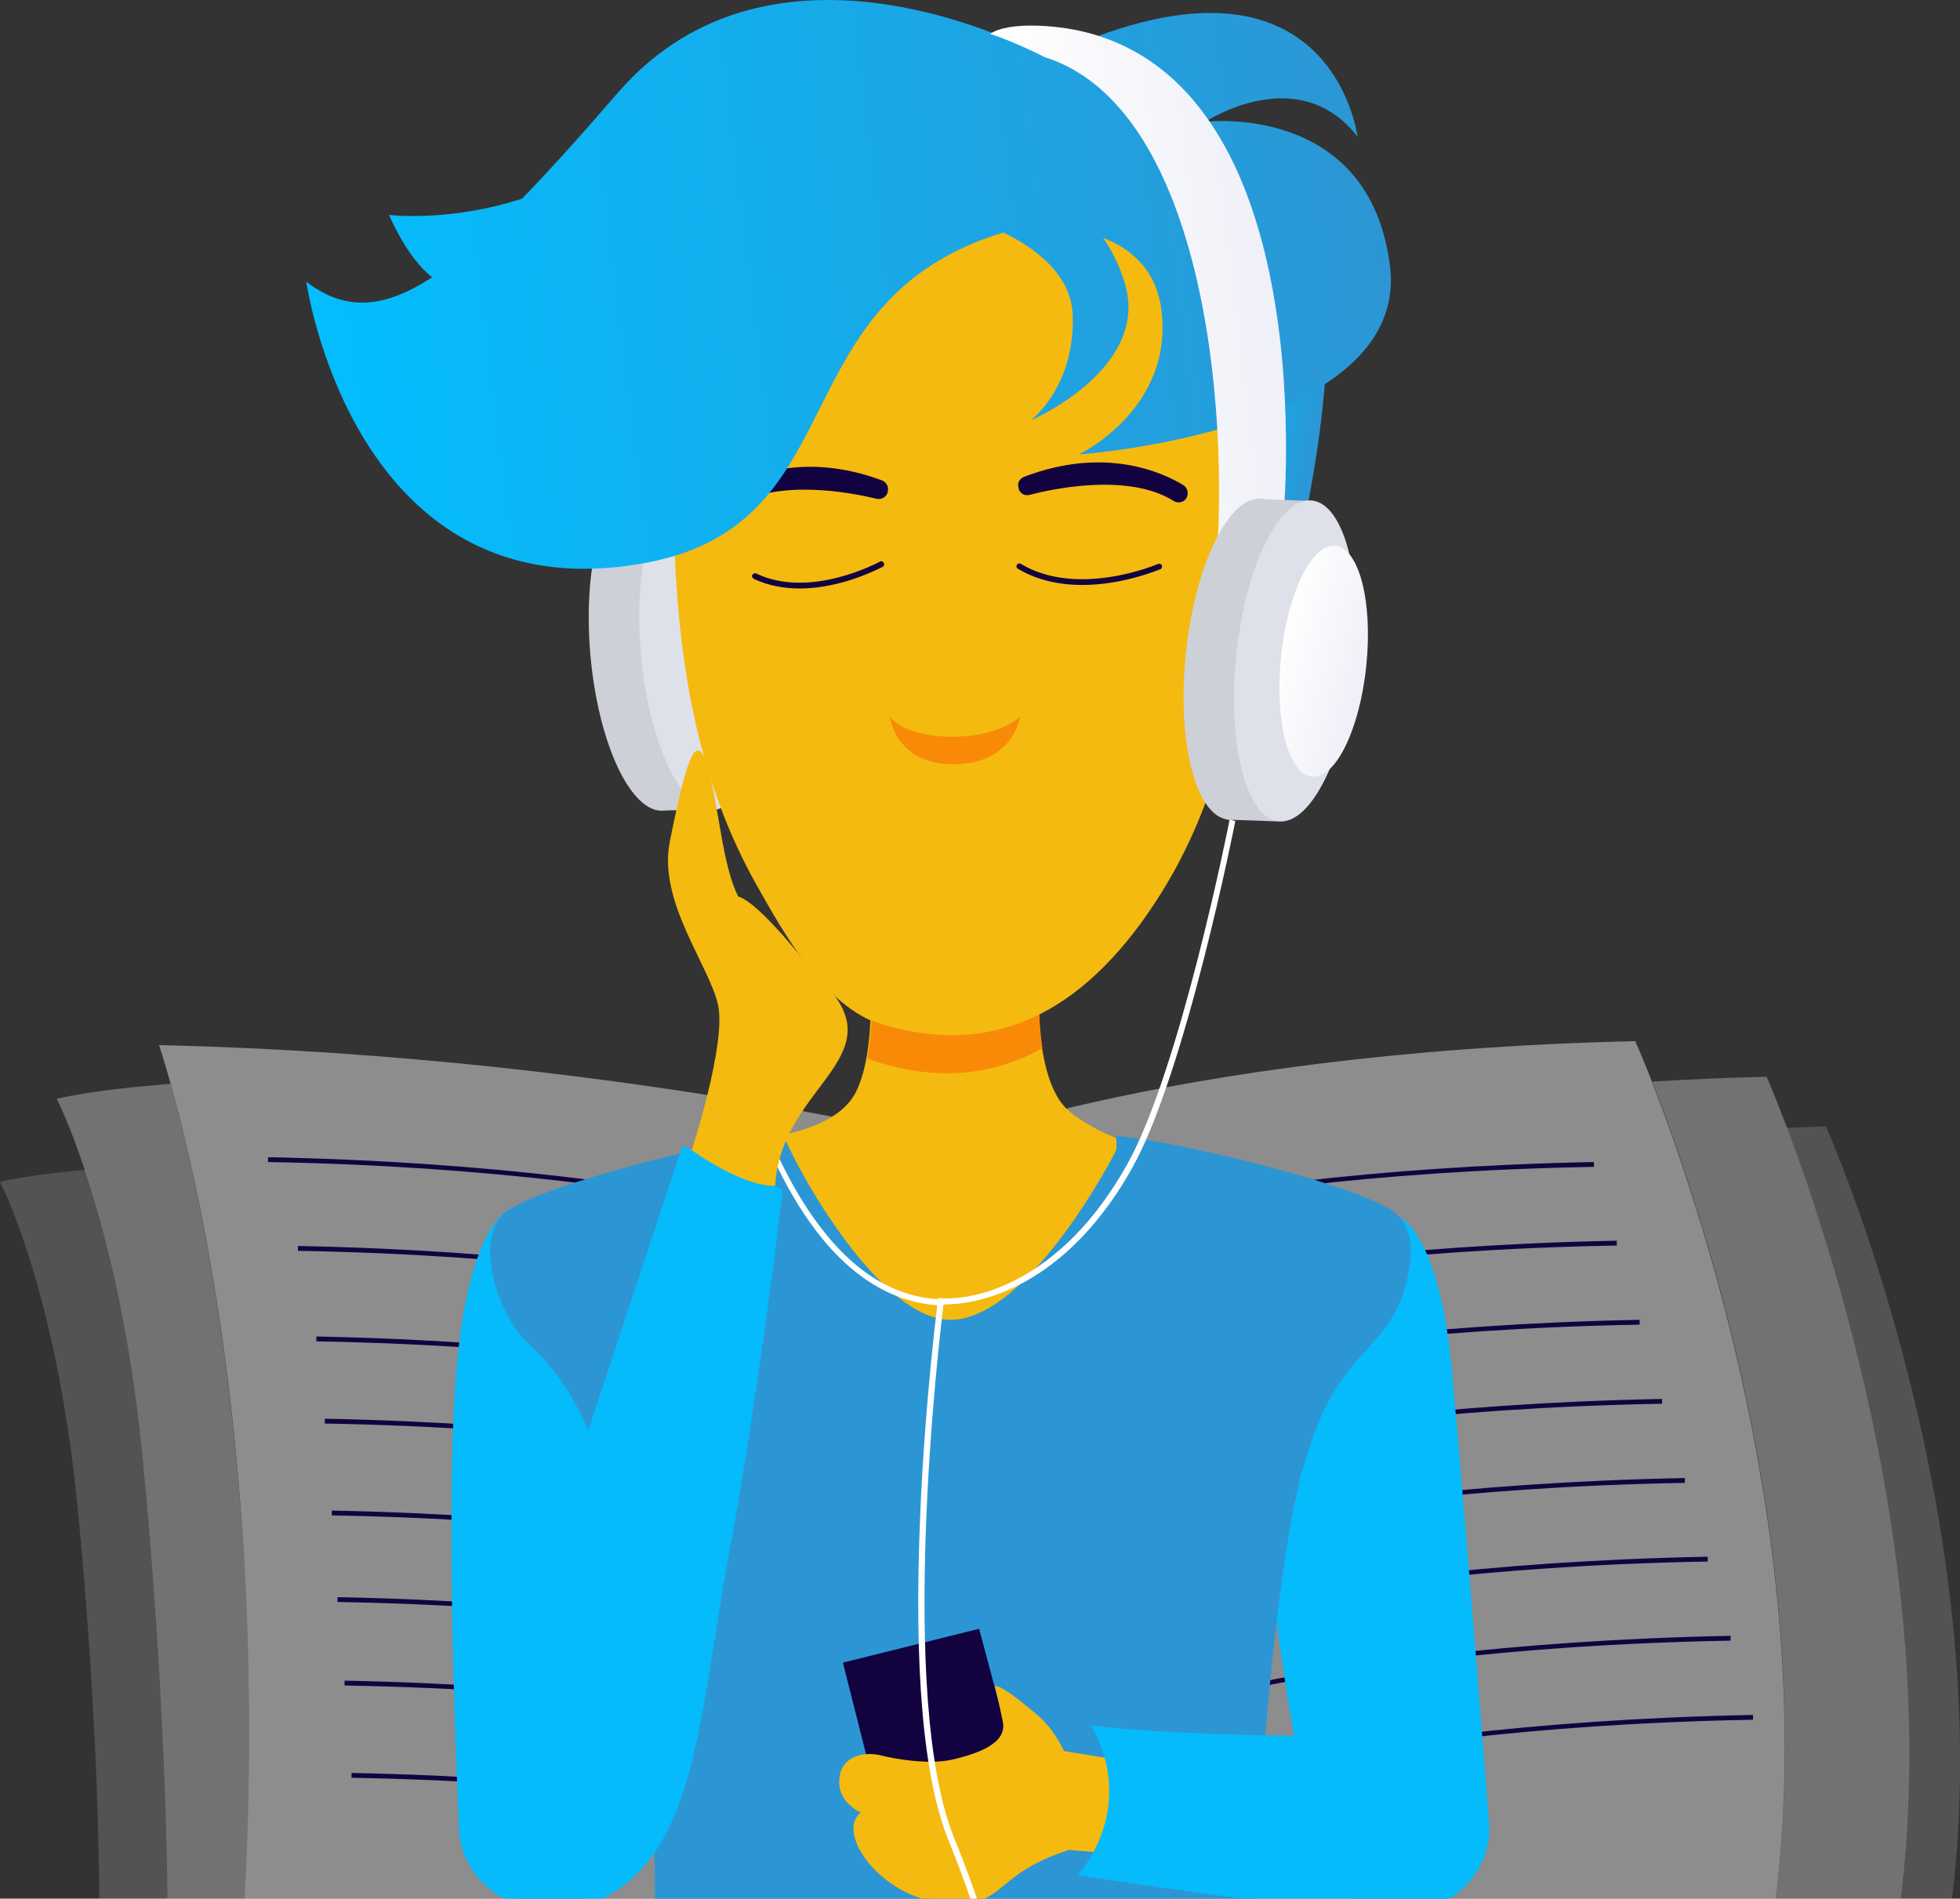 <svg xmlns="http://www.w3.org/2000/svg" xmlns:xlink="http://www.w3.org/1999/xlink" xml:space="preserve" x="0" y="0" version="1.1" viewBox="0 0 446 432"><rect x="0" y="0" width="446" height="432" fill="#333333" stroke="none"/><style>.st1{opacity:.16;fill:#fff}.st2,.st3{opacity:.31;fill:#fff}.st3{opacity:.44}.st4{fill:#130240}.st6{fill:#ced0d8}.st7{fill:#dfe1ea}.st8{fill:#f5ba0f}.st9{fill:#f98a07}.st11{fill:#05bbfb}.st17{fill:#fff}</style><defs><path id="SVGID_1_" d="M0 0h446v432H0z"/></defs><clipPath id="SVGID_2_"><use xlink:href="#SVGID_1_" overflow="visible"/></clipPath><g clip-path="url(#SVGID_2_)"><path d="M19.4 266.2c-6.2.5-13.5 1.4-19.4 2.7 0 0 12.7 24.1 17.6 73.6 5.1 50.8 5 90.5 5 90.5l15.5-.2c0-2.8-.1-46.1-5.6-100.8-3-30.5-8.7-52.4-13.1-65.8z" class="st1"/><path d="M55.6 432.5c1.4-24.9 1.3-47.9.4-68.7-2.7-59-12.4-100.2-17.2-117.2-7.5.6-17.9 1.6-25.9 3.4 0 0 2.8 5.4 6.4 16.2 4.5 13.4 10.2 35.3 13.2 65.9 5.4 54.8 5.6 98 5.6 100.8l24.4-.2c-4.3-.2-6.9-.2-6.9-.2z" class="st2"/><path d="M36.2 237.8s1 3 2.6 8.7c4.8 17 14.6 58.2 17.2 117.2.9 20.8 1 43.8-.4 68.7 0 0 2.5 0 6.9.1l-24.4.2v.2l32.5-.3c41.2.4 153.3 1.2 153.3 1.2l5.3-171s-83.8-22.5-193-25z" class="st3"/><path d="M415.5 256.3c-3 .1-6 .2-8.9.3 10.7 28 35.2 102.9 25.6 176.9H444c11.3-87.9-28.5-177.2-28.5-177.2z" class="st1"/><path d="M406.6 256.5c-2.8-7.4-4.6-11.5-4.6-11.5-9.1.2-17.7.6-26 1.1 10.4 26.7 38.2 107.5 27.9 187.3h28.4c9.5-73.9-15.1-148.9-25.7-176.9z" class="st2"/><path d="M375.9 246.1c-2.3-5.9-3.8-9.2-3.8-9.2-109.2 2.5-164.6 25.9-164.6 25.9l5.3 171h191c0-.1 0-.3.1-.4 10.2-79.8-17.6-160.6-28-187.3z" class="st3"/><path d="m213.4 287-.6-1c.1 0 13-5 37.8-10.1 22.9-4.7 60.9-10.5 112.1-11.5v1.1c-51 .9-88.9 6.7-111.7 11.4-24.7 5.1-37.5 10-37.6 10.1zm5.2 17.9-.6-1c.1 0 13-5 37.8-10.1 22.9-4.7 60.9-10.5 112.1-11.5v1.1c-51 .9-88.9 6.7-111.7 11.4-24.7 5.2-37.5 10.1-37.6 10.1zm5.2 18-.6-1c.1 0 13-5 37.8-10.1 22.9-4.7 60.9-10.5 112.1-11.5v1.1c-51 .9-88.9 6.7-111.7 11.4-24.7 5.1-37.5 10.1-37.6 10.1zm5.1 18-.6-1c.1 0 13-5 37.8-10.1 22.9-4.7 60.9-10.5 112.1-11.5v1.1c-51 .9-88.9 6.7-111.7 11.4-24.7 5.1-37.4 10-37.6 10.1zm5.2 18-.6-1c.1 0 13-5 37.8-10.1 22.9-4.7 60.9-10.5 112.1-11.5v1.1c-51 .9-88.9 6.7-111.7 11.4-24.7 5.1-37.5 10-37.6 10.1zm5.2 17.9-.6-1c.1 0 13-5 37.8-10.1 22.9-4.7 60.9-10.5 112.1-11.5v1.1c-51 .9-88.9 6.7-111.7 11.4-24.7 5.1-37.5 10.1-37.6 10.1zm5.2 18-.6-1c.1 0 13-5 37.8-10.1 22.9-4.7 60.9-10.5 112.1-11.5v1.1c-51 .9-88.9 6.7-111.7 11.4-24.7 5.1-37.5 10-37.6 10.1zm5.1 18-.6-1c.1 0 13-5 37.8-10.1 22.9-4.7 60.9-10.5 112.1-11.5v1.1c-51 .9-88.9 6.7-111.7 11.4-24.6 5.1-37.4 10-37.6 10.1zm-39.3-126.9.6-1c-.1 0-13-5-37.8-10.1-22.9-4.7-60.9-10.5-112.1-11.5v1.1c51 .9 88.9 6.7 111.7 11.4 24.7 5.1 37.4 10 37.6 10.1zm6.8 20.2.6-1c-.1 0-13-5-37.8-10.1-22.9-4.7-60.9-10.5-112.1-11.5v1.1c51 .9 88.9 6.7 111.7 11.4 24.7 5.1 37.5 10 37.6 10.1zm4.2 20.6.6-1c-.1 0-13-5-37.8-10.1-22.9-4.7-60.9-10.5-112.1-11.5v1.1c51 .9 88.9 6.7 111.7 11.4 24.7 5.1 37.4 10 37.6 10.1zm1.9 18.7.6-1c-.1 0-13-5-37.8-10.1-22.9-4.7-60.9-10.5-112.1-11.5v1.1c51 .9 88.9 6.7 111.7 11.4 24.7 5.1 37.5 10 37.6 10.1zm1.6 20.9.6-1c-.1 0-13-5-37.8-10.1-22.9-4.7-60.9-10.5-112.1-11.5v1.1c51 .9 88.9 6.7 111.7 11.4 24.7 5.2 37.5 10.1 37.6 10.1zm1.3 19.7.6-1c-.1 0-13-5-37.8-10.1-22.9-4.7-60.9-10.5-112.1-11.5v1.1c51 .9 88.9 6.7 111.7 11.4 24.6 5.1 37.4 10 37.6 10.1zm1.6 19 .6-1c-.1 0-13-5-37.8-10.1-22.9-4.7-60.9-10.5-112.1-11.5v1.1c51 .9 88.9 6.7 111.7 11.4 24.7 5.1 37.5 10 37.6 10.1zm1.6 21 .6-1c-.1 0-13-5-37.8-10.1-22.9-4.7-60.9-10.5-112.1-11.5v1.1c51 .9 88.9 6.7 111.7 11.4 24.7 5.1 37.5 10.1 37.6 10.1z" class="st4"/><linearGradient id="SVGID_3_" x1="169.357" x2="191.811" y1="274.839" y2="290.257" gradientUnits="userSpaceOnUse"><stop offset="0" stop-color="#02befe"/><stop offset="1" stop-color="#2c96d4"/></linearGradient><path fill="url(#SVGID_3_)" d="M173 271.5s.8 5.2 7.6 7.6c6.3 2.2 9.9.9 10.3.4 1.8 2.7-1.3 13.9-1.3 13.9s-16.6-1.8-23.3-13c1.3-4.9 6.7-8.9 6.7-8.9z"/><ellipse cx="147.8" cy="147.9" class="st6" rx="13.5" ry="36.7" transform="rotate(-5.062 147.771 147.923)"/><path d="m147.2 172.8 4.1 11.6 11.2-.2-5-13.4zm-4.6-52.4 1.7-9 11.7-.2" class="st6"/><ellipse cx="159.3" cy="147.7" class="st7" rx="13.5" ry="36.7" transform="rotate(-5.062 159.259 147.678)"/><path d="M237 214.8s-3.7 30.2 6.6 38.3c10.3 8.1 24.2 9.4 24.2 9.4s-13.2 47.6-50.6 49.4c-46.2 2.2-45.7-52.8-45.7-52.8s18.4-.8 23.3-10.7c4.9-9.9 3-29 3-29l39.2-4.6z" class="st8"/><path d="M154.2 59.3c-.6 47.5-6.3 98.5 17.7 141.6 6.3 11.2 15.7 28.3 28.9 32.3 21.1 6.3 41.2.8 58.7-23 17.4-23.8 22-48.9 24.9-77.2 2.9-28.3-2.1-92-25.4-96.4s-78.8-9.9-104.8 22.7z" class="st8"/><path d="M237.2 238.5c-.4-2.5-.6-5.2-.7-7.7-11.3 5.7-23.3 6-35.6 2.3-.9-.3-1.8-.6-2.6-1-.1 2.8-.4 5.9-.9 8.7.8.4 1.6.7 2.5.9 12.8 4 25.4 3.4 37.3-3.2z" class="st9"/><linearGradient id="SVGID_4_" x1="55.773" x2="96.1" y1="-143.092" y2="-143.092" gradientTransform="matrix(.706 .143 -.199 .98 202.123 237.014)" gradientUnits="userSpaceOnUse"><stop offset="0" stop-color="#02befe"/><stop offset="1" stop-color="#2c96d4"/></linearGradient><path fill="url(#SVGID_4_)" d="M274.8 80.9s7.8 26.5 2.9 50.4c-4.9 24 5.1 26 12.1 12.1 5.7-11.4 15.2-61.2 11-74.5-4.3-13.3-26 12-26 12z"/><g id="left_arm_2_"><path id="arm_part1_4_" d="M288.6 311.9s10.8-31.4 29.2-35.3c0 0 9.5 2.2 12.6 35.3 3 33.1 8.5 103 8.5 104.1 0 10.6-9 19.1-20.1 19.1-9 0-16.7-5.7-19.2-13.5 0 0-16.3-73.1-11-109.7z" class="st11"/></g><g id="right_arm_2_"><path id="arm_part1_1_" d="M143.9 421.2c.1-27.7 7.3-74.5 1.9-111.1 0 0-10.8-31.4-29.2-35.3 0 0-9.5 2.2-12.6 35.3s.4 104.1.4 105.2c0 10.6 9 19.1 20.1 19.1 9 .1 19.4-13.2 19.4-13.2z" class="st11"/></g><path fill="#2c96d4" d="M120 305.5c9 8.3 12.6 16.4 17.1 27.7 9.8 26.6 15.4 91.6 9.6 148.5 14.5 4.5 49.9 7.7 68.2 7.4 19.6-.4 61.2-2.9 69.3-7.4-.3-39.5 4.1-116.7 12.2-147.5h.1c2.6-9.3 5.7-17.1 12-24.3 3.7-4.3 8-8.4 10.1-13.7 2.2-5.7 4.6-15.6-1.1-20.2-7.4-6-48-16.1-63.7-17.6 0 0 .2.5.2.7.1.9.1 1.7 0 2.6-3.9 7.7-21.7 38.6-37.7 38.6-16.1 0-34.9-34-38.1-42.2-15.7 1.6-55.9 11.8-63.3 17.8-7.3 6.1-1.5 23.5 5.1 29.6zm58-45.9.2-1.4c.1.1 0 .6-.2 1.4z"/><path d="M269.3 110.4c-4.9-3-18-8.9-36.3-1.9-1 .4-1.6 1.5-1.2 2.5v.2c.3 1.1 1.4 1.7 2.5 1.4 5.7-1.5 22.6-5 32.8 1.4.8.5 1.9.4 2.6-.3.9-1 .7-2.6-.4-3.3zm-104.8 1.3c4.9-3.1 17.9-9.2 36.2-2.4 1 .4 1.6 1.5 1.3 2.5v.2c-.3 1.1-1.4 1.7-2.5 1.5-5.7-1.4-22.6-4.7-32.8 1.8-.8.5-1.9.4-2.6-.3-1-1-.8-2.6.4-3.3z" class="st4"/><linearGradient id="SVGID_5_" x1="466.641" x2="699.266" y1="-132.192" y2="-209.599" gradientTransform="rotate(11.46 -766.334 -1998.996)" gradientUnits="userSpaceOnUse"><stop offset="0" stop-color="#02befe"/><stop offset="1" stop-color="#2c96d4"/></linearGradient><path fill="url(#SVGID_5_)" d="M316.3 60.6c-4.6-37.4-42-32.9-42-32.9s21.1-14 34.6 3.4c0 0-5.9-48.7-70.6-18 0 0-61.2-34.3-97.8 8.1-8.1 9.4-15.3 17.4-21.7 24-16.7 5.4-30.3 3.7-30.3 3.7 3.1 6.8 6.3 11.3 9.8 14.2-11.3 7.4-20 7.6-28.6 1 0 0 10.8 76.6 77.6 63.9 47.8-9.1 29.9-59.5 81-75.1 7 3.4 15.5 9.4 15.8 18.9.5 16.4-9.6 23.9-9.6 23.9S261.7 84 256 64.6c-1.2-4.1-3-7.6-5-10.5 6.4 2.5 12.2 7.3 13.3 16.6 2.7 22.5-18.8 32.7-18.8 32.7s75.3-5.3 70.8-42.8z"/><linearGradient id="SVGID_6_" x1="3794.354" x2="3849.132" y1="-177.035" y2="-161.13" gradientTransform="rotate(-23.132 2621.276 8646.573)" gradientUnits="userSpaceOnUse"><stop offset="0" stop-color="#fff"/><stop offset="1" stop-color="#eff0f8"/></linearGradient><path fill="url(#SVGID_6_)" d="M237.7 13c35.2 11 42.6 77.6 38.8 119l15.5-13.8s9.8-99.9-47.3-111.4c-3.9-.8-14.9-2.1-19.4.9 6.3 2.1 12.4 5.3 12.4 5.3z"/><ellipse cx="283.3" cy="150" class="st6" rx="36.7" ry="13.5" transform="rotate(-84.077 283.283 150.004)"/><path d="m283.1 125.1 4.3-11.5 11.2.4-5.2 13.3zm-5.4 52.4 1.6 9 11.7.4" class="st6"/><ellipse cx="294.8" cy="150.4" class="st7" rx="36.7" ry="13.5" transform="rotate(-84.077 294.765 150.42)"/><linearGradient id="SVGID_7_" x1="1082.635" x2="1118.618" y1="360.596" y2="371.044" gradientTransform="matrix(.54 .056 -.103 .995 -255.891 -275.133)" gradientUnits="userSpaceOnUse"><stop offset="0" stop-color="#fff"/><stop offset="1" stop-color="#eff0f8"/></linearGradient><path fill="url(#SVGID_7_)" d="M291.5 149.4c-1.5 14.5 1.6 26.7 7 27.3 5.4.6 10.9-10.7 12.4-25.2s-1.6-26.7-7-27.3-10.9 10.7-12.4 25.2z"/><linearGradient id="SVGID_8_" x1="1244.739" x2="1244.739" y1="-211.082" y2="-211.082" gradientTransform="scale(-1 1) rotate(13.038 -942.409 -6348.67)" gradientUnits="userSpaceOnUse"><stop offset="0" stop-color="#fff"/><stop offset="1" stop-color="#eff0f8"/></linearGradient><path d="M246.3 133.1c-4.8 0-10-.9-14.7-3.7-.3-.2-.4-.6-.2-.9.2-.3.6-.4.9-.2 13 7.8 31.1.1 31.2 0 .3-.1.7 0 .9.3.1.3 0 .7-.3.9-.6.2-8.6 3.6-17.8 3.6zm-64.3.8c-3.5 0-7.1-.6-10.5-2.2-.3-.2-.5-.6-.3-.9.2-.3.6-.5.9-.3 12.3 5.9 27.9-2.6 28.1-2.7.3-.2.7-.1.9.3.2.3.1.7-.3.9-.5.2-9.1 4.9-18.8 4.9z" class="st4"/><path d="M232.1 163.1c-7.3 6.3-25 5.8-29.6 0 0 0 1.3 11.1 14.9 10.8 13.3-.3 14.7-10.8 14.7-10.8z" class="st9"/><path d="M113 388.8c-4.6 14.2-5.9 54.3 21 44.5 24.4-9 24.8-41.1 32-80.4 7.2-39.3 12.1-82.2 12.1-82.2l-22.8-10c0 .1-33.1 99.7-42.3 128.1z" class="st11"/><path d="m198.6 405.2-6.8-26.9 31-7.7 9 33.7z" class="st4"/><path d="M214.7 433c-14.4-1.3-24.7-16.1-18.8-20.6 0 0-5.4-2.2-4.9-7.6.4-5.4 5.8-6.3 9.4-5.4s11.2 2.2 16.6.9c5.4-1.3 12.2-3.6 11.2-8.5-.9-4.5-1.8-8.1-1.8-8.1s.4-1.3 9.4 6.3 11.7 22.9 7.2 31c-17.8 5.8-13.9 13.4-28.3 12z" class="st8"/><path d="m180.9 641-.3-1.3c12.1-3.2 24.8-16.4 34.8-36.2 19.3-38.5 30.9-109.9.5-184.6-5.8-14.2-8-39.2-6.5-74.4 1.1-26.1 4-48.3 4-48.6l.1-.6.7.1c.1 0 6.1.6 14.2-2.9 7.5-3.2 18.5-10.5 28-27.4 12.1-21.5 23.3-78 23.4-78.6l1.3.3c-.1.6-11.3 57.3-23.5 79-9.7 17.3-21 24.7-28.8 28-7 2.9-12.3 3-14.1 3-1 8-10.6 89.6 2.5 121.6 13.6 33.3 20.1 69.5 18.7 104.5-1.1 29.9-8 58.7-19.2 81.2-10.3 20.1-23.3 33.6-35.8 36.9z" class="st17"/><path d="M213.5 297c-11-.7-20.9-7.1-29.3-19-6.7-9.5-12.5-22.5-17.3-38.7-8.1-27.5-10.5-54.9-10.5-55.2l1.3-.1c0 .3 2.4 27.6 10.4 55 4.7 16 10.5 28.9 17.1 38.2 8.2 11.6 17.7 17.8 28.3 18.4v1.4z" class="st17"/><path d="M185.6 221.9S173.1 205.4 168 204c-3.5-6.7-4.4-19.9-6.6-28.2-2.7-10.1-4.8-5.2-9 15.8-2.7 13.6 9.1 28.2 11 37.1 1.9 8.9-6 33-6 33s11.6 8.4 19 8.1c1.3-23.5 29.4-29.6 9.2-47.9zm53.2 176 20.4 3.3-4.1 20.7-12.1-1z" class="st8"/><path d="M316.1 394.7c13.4-.4 16.6 9.7 15.7 26.3s-1.3 18.3-86.6 5.7c0 0 13.9-14.8 3.1-34.1.1 0 24.4 3.2 67.8 2.1z" class="st11"/></g></svg>
